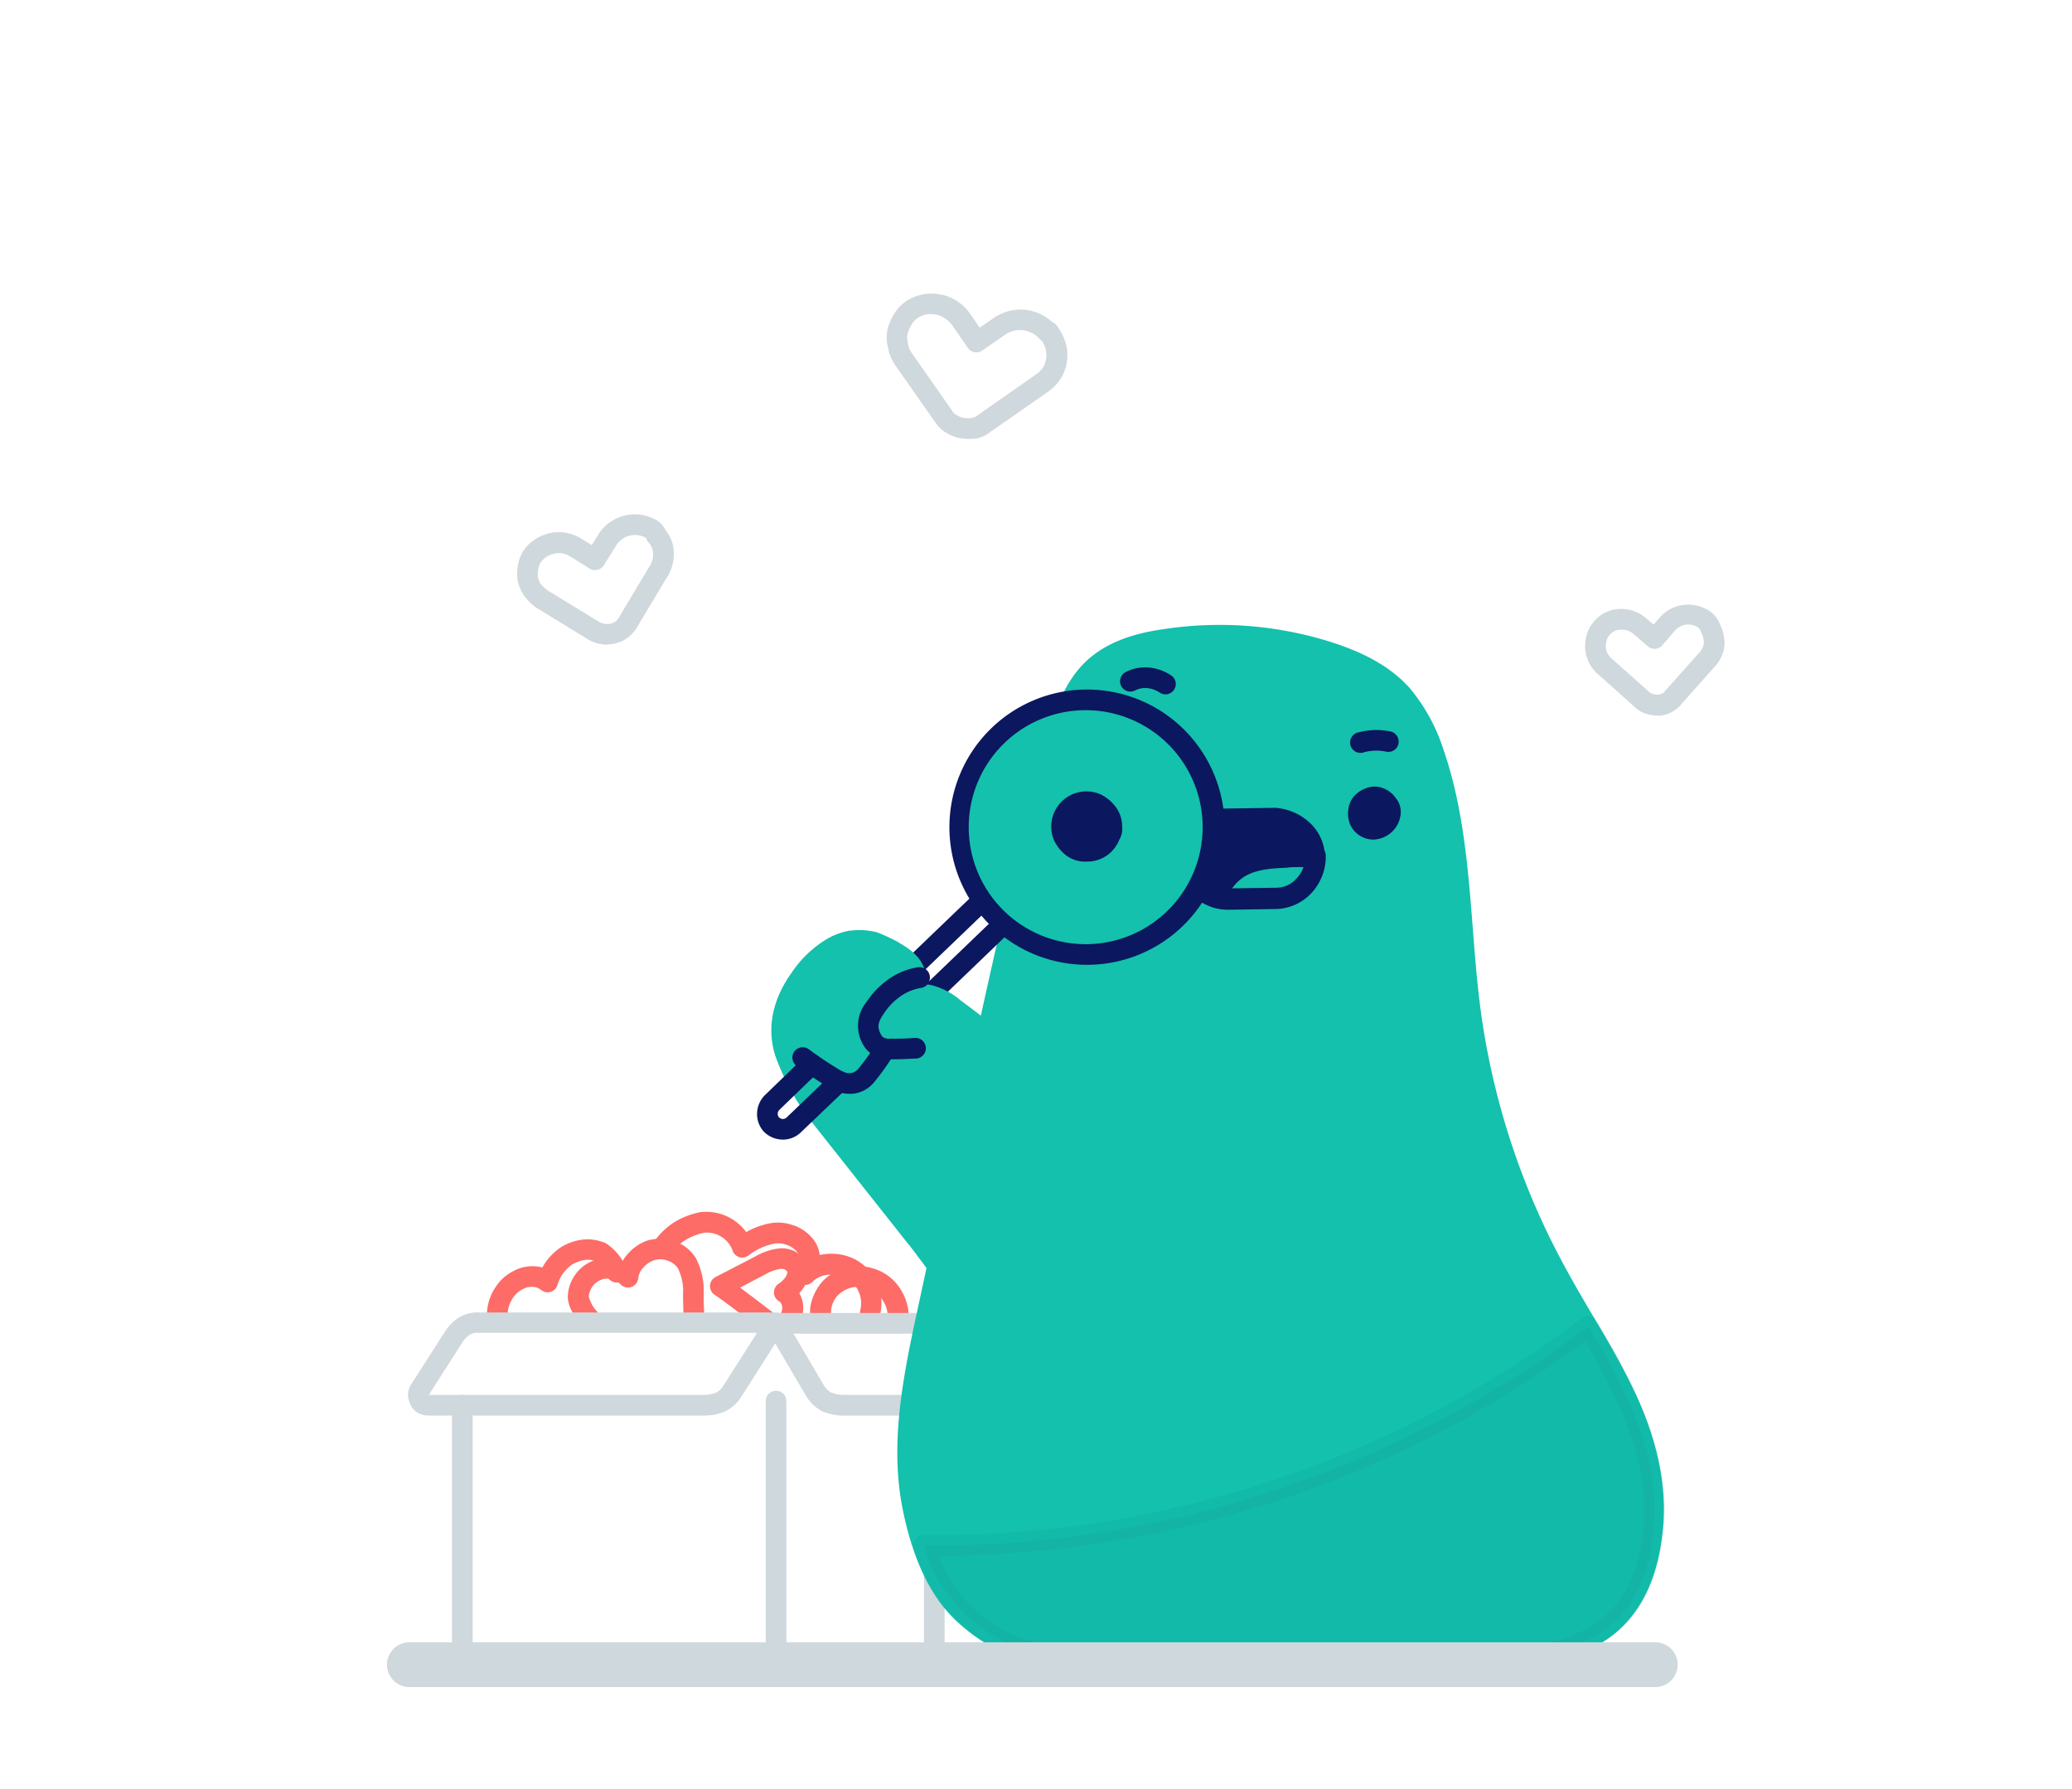 <svg width="139" height="120" fill="none" xmlns="http://www.w3.org/2000/svg"><path d="M39.691 89.262a.697.697 0 01-.461-.19c-.194-.18-1.14-1.13-1.14-2.118a2.69 2.69 0 011.694-2.4 2.483 2.483 0 011.518-.115c.159.033.313.082.462.147.11-.2.25-.385.41-.549.38-.424.87-.731 1.417-.886h.051a2.806 2.806 0 011.69.125 2.696 2.696 0 011.352 1.107 4.805 4.805 0 01.521 2.492c0 .62.046 1.478.046 1.487a.693.693 0 01-.655.729.706.706 0 01-.73-.655c0-.037-.045-.924-.045-1.607a3.451 3.451 0 00-.328-1.735 1.288 1.288 0 00-.628-.517l-.064-.023a1.384 1.384 0 00-.836-.055 1.583 1.583 0 00-.757.461l-.037.037c-.198.2-.323.46-.355.739a.692.692 0 01-1.177.415c-.176-.181-.4-.31-.646-.37a1.135 1.135 0 00-.697.065 1.315 1.315 0 00-.798 1.108c.11.425.337.81.655 1.112a.692.692 0 01-.462 1.196z" fill="#FD6C67"/><path d="M33.37 89.124a.692.692 0 01-.692-.642c-.065-.77.14-1.54.581-2.174a2.968 2.968 0 011.187-1.061 2.603 2.603 0 011.324-.323c.208-.001.415.028.614.087a3.854 3.854 0 011.32-1.407 3.618 3.618 0 011.348-.462c.487-.06.982.002 1.44.18h.046A3.493 3.493 0 0142 85.03a.694.694 0 11-1.283.526 2.267 2.267 0 00-.739-.965c-.24-.09-.498-.12-.752-.087-.282.044-.554.14-.803.281a2.464 2.464 0 00-1.02 1.385.673.673 0 01-.43.461.688.688 0 01-.613-.074 1.065 1.065 0 00-.59-.249 1.256 1.256 0 00-.675.139 1.69 1.69 0 00-.678.595l-.028.041c-.255.382-.371.84-.328 1.297a.697.697 0 01-.641.744h-.05zM58.385 88.708a.679.679 0 01-.166 0 .691.691 0 01-.508-.84c.105-.403.07-.829-.097-1.21a1.906 1.906 0 00-.807-.922 2.03 2.03 0 00-1.224-.24 1.67 1.67 0 00-1.093.489.693.693 0 01-1.053-.891c.134-.194.202-.425.194-.66a.735.735 0 00-.212-.526 1.462 1.462 0 00-.646-.416l-.079-.027a1.584 1.584 0 00-.775-.051c-.62.127-1.2.396-1.699.784a.687.687 0 01-1.084-.355 1.846 1.846 0 00-1.883-1.168c-.46.091-.899.263-1.297.508a3.331 3.331 0 00-.988.956.692.692 0 01-1.122-.813c.365-.54.836-1 1.385-1.352a5.254 5.254 0 011.81-.688h.06a3.32 3.32 0 012.958 1.348 5.217 5.217 0 011.629-.596c.483-.082.98-.044 1.445.111.478.14.91.406 1.25.771.338.336.552.777.605 1.25.152-.032.306-.055.462-.068a3.43 3.43 0 012.021.42 3.328 3.328 0 011.565 3.669.692.692 0 01-.651.517z" fill="#FD6C67"/><path d="M60.23 89.4h-.097a.692.692 0 01-.595-.784 2.03 2.03 0 00-.286-1.353 1.846 1.846 0 00-1.034-.844 2.178 2.178 0 00-1.048-.074 2.008 2.008 0 00-.923.49 1.684 1.684 0 00-.49 1.384.693.693 0 11-1.32.415c-.345-1.098.315-2.307.891-2.843a3.378 3.378 0 011.574-.812 3.494 3.494 0 011.717.106 3.23 3.23 0 011.846 1.468c.41.673.573 1.467.462 2.247a.688.688 0 01-.697.6zM52.615 89.492a.703.703 0 01-.554-.277.653.653 0 01-.106-.212.693.693 0 01-.965.115s-2.252-1.749-3.05-2.28a.69.69 0 01.064-1.19l2.677-1.385c.48-.28 1.01-.46 1.56-.53.36-.042.723.02 1.048.18a.75.75 0 01.157.087c.273.2.5.456.664.752a1.417 1.417 0 01.037.988v.074a2.033 2.033 0 01-.24.554c-.085.129-.18.25-.286.364a1.967 1.967 0 01.263 1.02c0 .32-.072.636-.212.923a1.984 1.984 0 01-.619.707.702.702 0 01-.438.11zm-2.968-3.134c.96.707 2.123 1.611 2.193 1.662a.678.678 0 01.235.346.76.76 0 01.125-.12.688.688 0 00.212-.217.748.748 0 00.065-.29c.002-.101-.02-.201-.065-.291a.375.375 0 00-.11-.153.691.691 0 01-.07-1.195c.199-.13.369-.3.498-.498.032-.064.056-.13.074-.199l.028-.092a1.166 1.166 0 00-.152-.153.922.922 0 00-.213-.064h-.06a2.883 2.883 0 00-1.07.378l-1.69.886z" fill="#FD6C67"/><path d="M61.522 112.338H32.168a2.213 2.213 0 01-.678-.129 1.623 1.623 0 01-.642-.397 1.672 1.672 0 01-.396-.637 2.03 2.03 0 01-.13-.683V94.246a.692.692 0 111.385 0v16.246a.826.826 0 00.055.245.37.37 0 00.065.097.34.34 0 00.101.064c.078.028.159.047.24.056h29.354a.433.433 0 00.314-.097.591.591 0 00.148-.365V94.246a.692.692 0 111.384 0v16.246a2.018 2.018 0 01-.461 1.265l-.05.055a1.782 1.782 0 01-1.335.526z" fill="#CFD8DC"/><path d="M52.061 112.339a.692.692 0 01-.692-.692V93.97a.692.692 0 011.385 0v17.677a.693.693 0 01-.693.692zM47.308 94.939h-18.6a1.334 1.334 0 01-.628-.162 1.177 1.177 0 01-.568-.623 1.529 1.529 0 01-.143-.59 1.31 1.31 0 01.203-.697l2.308-3.6c.234-.356.537-.66.89-.896a2.386 2.386 0 011.353-.346h19.938a.697.697 0 01.587 1.066l-2.908 4.57a2.65 2.65 0 01-1.126 1.01 3.63 3.63 0 01-1.306.268zm-18.54-1.385h18.54c.263-.01.522-.066.766-.166.19-.112.349-.271.461-.461l2.248-3.536h-18.66c-.202-.02-.407.02-.586.115a1.713 1.713 0 00-.499.494l-2.27 3.554z" fill="#CFD8DC"/><path d="M64.754 94.938h-8.216a3.76 3.76 0 01-1.352-.276.458.458 0 01-.097-.047 2.83 2.83 0 01-1.043-1.043l-2.626-4.467a.683.683 0 010-.697.697.697 0 01.6-.347h9.508a2.825 2.825 0 012.284 1.279l2.096 3.586c.12.205.184.437.189.674a1.5 1.5 0 01-.166.632 1.224 1.224 0 01-.54.54 1.312 1.312 0 01-.637.166zm-9.005-1.55c.258.1.531.157.808.166h8.132l-2.035-3.48c-.101-.17-.244-.31-.416-.406a.846.846 0 01-.11-.06 1.146 1.146 0 00-.587-.162h-8.307l2.017 3.434c.117.205.281.38.48.508h.018z" fill="#CFD8DC"/><path d="M70.478 51.416c.646-2.446 1.246-5.262 3.184-6.831 1.246-1.015 2.862-1.477 4.477-1.708a24.11 24.11 0 0111.17.877c1.8.6 3.553 1.43 4.8 2.862a11.65 11.65 0 012.076 3.784c1.939 5.585 1.708 11.631 2.492 17.493a50.815 50.815 0 005.585 17.123c1.477 2.769 3.231 5.4 4.616 8.215 1.384 2.816 2.307 5.954 2.03 9.092-.277 3.139-1.384 5.954-4.154 7.431-2.076 1.062-4.061 1.431-7.43 1.431H73.2c-3.6 0-6.185-.785-8.493-2.908-1.984-1.8-2.954-4.615-3.461-7.246-.831-4.246.046-8.63.969-12.877 2.677-12.277 5.123-24.554 8.262-36.738z" fill="#13C1AC"/><path d="M99.324 111.877H73.2c-3.928 0-6.605-.923-8.964-3.092-1.767-1.602-3.004-4.154-3.692-7.625-.826-4.223-.05-8.455.97-13.153.655-3.007 1.3-6.013 1.938-9.019 1.947-9.11 3.96-18.53 6.332-27.743l.152-.582c.61-2.353 1.302-5.021 3.268-6.613 1.168-.951 2.742-1.556 4.814-1.847a24.858 24.858 0 0111.478.923c1.482.494 3.61 1.348 5.11 3.065a12.278 12.278 0 012.21 4.025c1.348 3.881 1.671 8.017 1.985 12.023.143 1.846.29 3.748.54 5.594a49.87 49.87 0 005.506 16.887c.628 1.177 1.32 2.354 1.989 3.49.924 1.532 1.847 3.115 2.64 4.749 1.648 3.355 2.354 6.535 2.096 9.457-.342 3.881-1.846 6.563-4.514 7.98-2.137 1.075-4.237 1.481-7.735 1.481zM71.17 51.591c-2.363 9.185-4.371 18.59-6.314 27.692-.64 3.004-1.286 6.011-1.939 9.023-.992 4.547-1.744 8.631-.969 12.596.61 3.157 1.703 5.464 3.231 6.868 2.105 1.938 4.43 2.727 8.026 2.727h26.123c3.296 0 5.16-.355 7.117-1.357 2.234-1.19 3.476-3.443 3.78-6.872.236-2.668-.429-5.603-1.966-8.728-.775-1.583-1.698-3.147-2.585-4.657-.678-1.149-1.384-2.335-2.017-3.535a51.333 51.333 0 01-5.663-17.354c-.249-1.892-.401-3.817-.544-5.677-.305-3.914-.623-7.961-1.916-11.686a10.99 10.99 0 00-1.952-3.568c-.965-1.103-2.39-1.947-4.486-2.649a23.538 23.538 0 00-10.842-.849c-1.846.263-3.18.77-4.154 1.56-1.61 1.306-2.215 3.637-2.801 5.89l-.13.576z" fill="#13C1AC"/><g opacity=".2" fill="#0B175E"><path opacity=".2" d="M110.954 102.369c.277-3.138-.647-6.23-2.031-9.092-.692-1.477-1.523-2.908-2.354-4.338a73.177 73.177 0 01-41.538 14.676 32.92 32.92 0 01-3.047 0 10.484 10.484 0 002.816 4.708c2.307 2.123 4.892 2.908 8.492 2.908h26.123c3.369 0 5.354-.323 7.431-1.431 2.769-1.477 3.877-4.338 4.108-7.431z"/><path opacity=".2" d="M99.416 111.923H73.293c-3.928 0-6.605-.923-8.963-3.092a11.194 11.194 0 01-3.01-5.026.708.708 0 01.12-.619.701.701 0 01.578-.263c.987.046 1.993.046 2.981 0a72.062 72.062 0 0041.155-14.538.7.7 0 01.555-.125.69.69 0 01.461.332c.821 1.417 1.675 2.885 2.381 4.39 1.662 3.438 2.35 6.53 2.096 9.443-.286 3.817-1.846 6.577-4.473 7.984-2.095 1.117-4.126 1.514-7.758 1.514zm-36.461-7.587a9.824 9.824 0 002.307 3.489c2.09 1.924 4.417 2.714 8.013 2.714h26.123c3.42 0 5.215-.342 7.103-1.348 2.233-1.191 3.493-3.503 3.743-6.872.23-2.659-.411-5.516-1.966-8.733-.577-1.223-1.256-2.437-1.939-3.618a73.43 73.43 0 01-41.261 14.34c-.716.032-1.417.041-2.119.028h-.005z"/></g><path d="M27.46 111.646h83.586" stroke="#CFD8DC" stroke-width="3" stroke-linecap="round" stroke-linejoin="round"/><path d="M85.523 54.877l-3.23.046c-.283.001-.564.048-.832.139 0 .138.047.277.047.461a8.826 8.826 0 01-1.016 4.062c.52.469 1.193.732 1.892.738l3.231-.046a2.682 2.682 0 002.585-2.723 2.511 2.511 0 00-.785-1.846 3.065 3.065 0 00-1.892-.831z" fill="#0B175E"/><path d="M82.393 61.015a3.563 3.563 0 01-2.368-.923.697.697 0 01-.147-.83 8.174 8.174 0 00.923-3.744.776.776 0 000-.157 2.41 2.41 0 01-.028-.304.683.683 0 01.462-.656 3.307 3.307 0 011.047-.175l3.231-.046h.055c.862.063 1.677.42 2.308 1.01a3.19 3.19 0 011.01 2.359 3.374 3.374 0 01-3.23 3.415l-3.263.051zm-1.025-1.652c.312.172.66.264 1.016.267l3.23-.046a1.985 1.985 0 001.902-2.03 1.814 1.814 0 00-.558-1.334 2.359 2.359 0 00-1.445-.651l-3.203.046h-.102a9.564 9.564 0 01-.84 3.748z" fill="#0B175E"/><path fill-rule="evenodd" clip-rule="evenodd" d="M93.97 54.508a1.45 1.45 0 00-.323-.97 1.804 1.804 0 00-.785-.646 1.55 1.55 0 00-1.015-.092c-.347.086-.665.26-.923.508a1.606 1.606 0 00-.462.923c-.061.34-.03.691.092 1.015a1.704 1.704 0 001.616 1.062 1.901 1.901 0 001.8-1.8z" fill="#0B175E"/><path d="M86.216 57.507c-1.107.047-2.261.139-3.184.739a3.858 3.858 0 00-1.477 1.938c.253.079.52.11.784.093l3.231-.047a2.487 2.487 0 001.892-.83 2.717 2.717 0 00.785-1.939v-.046c-.692.046-1.338.046-2.03.092z" fill="#13C1AC"/><path d="M82.328 60.97c-.35.019-.701-.03-1.034-.143a.688.688 0 01-.392-.873 4.564 4.564 0 011.745-2.307c1.07-.693 2.33-.803 3.53-.854.351 0 .688-.032 1.03-.046.341-.014.655 0 .992-.047a.696.696 0 01.739.693v.046a3.404 3.404 0 01-.988 2.428 3.155 3.155 0 01-2.382 1.056l-3.23.047h-.01zm5.114-2.816h-.19c-.327 0-.654 0-.991.046-1.053.042-2.063.125-2.834.628-.3.202-.562.457-.771.752l2.921-.041a1.8 1.8 0 001.385-.605c.217-.22.382-.487.48-.78zM78.184 46.569a.684.684 0 01-.401-.13 1.846 1.846 0 00-.831-.29 1.496 1.496 0 00-.812.161.691.691 0 11-.619-1.237 2.842 2.842 0 011.588-.3 3.18 3.18 0 011.477.54.692.692 0 01-.402 1.256zM91.338 50.493a.697.697 0 01-.157-1.385 4.638 4.638 0 012.114-.046.692.692 0 01-.314 1.348 3.23 3.23 0 00-1.486.046.631.631 0 01-.157.037zM61.431 68.307a.693.693 0 01-.461-1.19l5.377-5.165a7.024 7.024 0 01-.499-.55l-5.118 4.912a.692.692 0 01-.96-.997l5.677-5.446a.694.694 0 01.549-.19.67.67 0 01.466.319c.37.533.81 1.014 1.306 1.43a.688.688 0 01.037 1.03l-5.908 5.677a.693.693 0 01-.466.17z" fill="#0B175E"/><path d="M72.923 64.015a8.538 8.538 0 10-8.538-8.538 8.548 8.548 0 008.538 8.538z" fill="#13C1AC"/><path d="M72.922 64.708a9.23 9.23 0 110-18.462 9.23 9.23 0 010 18.462zm0-17.077a7.847 7.847 0 100 15.693 7.847 7.847 0 000-15.693z" fill="#0B175E"/><path fill-rule="evenodd" clip-rule="evenodd" d="M75.277 55.43a2.16 2.16 0 00-.416-1.291 2.769 2.769 0 00-1.061-.878 2.363 2.363 0 00-3.231 1.708c-.092.465-.044.947.138 1.385.199.422.5.787.877 1.061a2.17 2.17 0 001.339.37c.317.005.632-.058.923-.185.28-.114.531-.288.738-.508.221-.224.394-.49.508-.784.157-.264.222-.573.185-.877z" fill="#0B175E"/><path d="M61.431 70.292a16.41 16.41 0 01-1.707.046 1.31 1.31 0 01-1.108-.462c-.323-.507.046-1.2.462-1.66.83-.924 2.03-1.709 3.277-1.478a4.155 4.155 0 011.661.877c1.43 1.062 2.862 2.17 4.2 3.323L63.97 86.492a16.165 16.165 0 00-1.246-1.846c-.462-.6-.877-1.2-1.339-1.754l-6.646-8.4a15.994 15.994 0 01-2.077-3.923c-.554-1.754-.046-3.462 1.016-4.938A6.85 6.85 0 0155.8 63.6a3.868 3.868 0 011.384-.508 3.93 3.93 0 011.477.093c.378.15.748.319 1.108.507.646.37 1.385.785 1.615 1.523.231.739-.046 1.477-.369 2.17a23.73 23.73 0 01-2.954 4.707 1.487 1.487 0 01-.923.554 1.69 1.69 0 01-1.061-.185 24.913 24.913 0 01-2.308-1.523" fill="#13C1AC"/><path d="M63.969 87.184a.688.688 0 01-.6-.35 15.51 15.51 0 00-1.196-1.764c-.17-.226-.332-.461-.498-.664-.277-.379-.54-.734-.822-1.07l-6.66-8.415a16.616 16.616 0 01-2.183-4.112c-.581-1.846-.198-3.77 1.103-5.58a7.485 7.485 0 012.308-2.22c.494-.3 1.04-.503 1.61-.596h.07a4.662 4.662 0 011.74.116c.416.163.822.348 1.218.554l.056.027c.71.411 1.602.924 1.91 1.907.1.325.138.666.111 1.006.107 0 .217.023.323.041.73.183 1.406.534 1.976 1.025 1.675 1.241 3.023 2.308 4.214 3.332a.702.702 0 01.217.711L64.62 86.686a.697.697 0 01-.582.503l-.07-.005zm-9.956-15.23c.37.74.798 1.448 1.284 2.118l6.632 8.377c.295.355.581.743.858 1.117.162.212.319.43.485.646.166.217.3.397.438.586l3.72-13.634c-1.08-.923-2.307-1.878-3.826-3.004a3.522 3.522 0 00-1.407-.762 1.651 1.651 0 00-.425-.023c-.042.097-.083.194-.13.286a23.793 23.793 0 01-1.047 1.971c.272 0 .558-.028.785-.046a.695.695 0 01.101 1.384c-.59.047-1.181.063-1.772.047a24.1 24.1 0 01-1.108 1.495 2.174 2.174 0 01-1.384.808 2.377 2.377 0 01-1.491-.273 27.749 27.749 0 01-1.727-1.08l.014-.013zm-.244-1.722c.15 0 .295.05.415.138.72.535 1.47 1.03 2.243 1.482.192.098.411.13.623.092a.813.813 0 00.462-.309c.277-.346.55-.702.807-1.07a1.642 1.642 0 01-.276-.287l-.033-.041c-.461-.702-.244-1.634.531-2.497a5.428 5.428 0 012.16-1.528c.074-.263.074-.54 0-.803-.148-.462-.724-.799-1.278-1.117-.333-.166-.688-.346-1.03-.462a3.23 3.23 0 00-1.13-.05c-.39.063-.764.197-1.103.397a6.23 6.23 0 00-1.93 1.846c-1.066 1.486-1.384 2.94-.923 4.347v.037a.683.683 0 01.462-.161v-.014zm5.714-1.435c-.1.123-.182.26-.245.406l.245-.406z" fill="#13C1AC"/><path d="M52.477 76.43a1.79 1.79 0 01-1.228-.526 1.74 1.74 0 01-.461-1.227 1.79 1.79 0 01.526-1.228L54 70.855a.693.693 0 01.96.997l-2.677 2.585a.397.397 0 00-.11.24c-.006.089.02.177.073.25.067.067.155.11.25.12.089.005.177-.022.249-.075L55.846 72a.694.694 0 01.96 1.001l-3.092 2.954a1.732 1.732 0 01-1.237.476z" fill="#0B175E"/><path d="M56.973 73.357c-.4.003-.795-.099-1.145-.295-.824-.476-1.619-1-2.381-1.57a.692.692 0 11.83-1.107c.72.535 1.469 1.03 2.244 1.481.192.098.41.13.623.093a.826.826 0 00.461-.31c.435-.529.832-1.089 1.187-1.675a.694.694 0 011.181.73 15.75 15.75 0 01-1.306 1.846c-.342.434-.838.72-1.385.798a2.9 2.9 0 01-.309.01z" fill="#0B175E"/><path d="M60.069 71.045h-.379a2.002 2.002 0 01-1.629-.739 2.524 2.524 0 01.07-3.106 5.66 5.66 0 011.462-1.514 4.616 4.616 0 012.008-.817.701.701 0 01.212 1.385 3.3 3.3 0 00-1.407.568 4.29 4.29 0 00-1.113 1.154c-.461.66-.461 1.006-.101 1.55.075.053.155.098.24.134.096.01.194.01.29 0h.074c.529.012 1.057-.005 1.583-.05a.694.694 0 01.102 1.384c-.175 0-.886.05-1.412.05z" fill="#0B175E"/><path d="M40.74 43.237c-.467 0-.924-.129-1.32-.373l-3.458-2.119a.419.419 0 01-.074-.05 4.262 4.262 0 01-.706-.707l-.055-.078c-.2-.313-.339-.66-.411-1.025a3.152 3.152 0 01.046-1.057c.074-.407.25-.788.512-1.108a3.004 3.004 0 011.708-.987 2.806 2.806 0 011.957.364l.762.462.461-.748a2.88 2.88 0 011.606-1.195c.667-.2 1.385-.15 2.017.143.37.15.674.426.859.78.204.261.36.556.461.872a.417.417 0 01.028.102c.075.348.09.707.046 1.061a2.966 2.966 0 01-.365 1.025l-2.077 3.461a2.307 2.307 0 01-1.993 1.159l-.005.018zm-4.016-3.65l3.429 2.1c.234.14.51.192.78.147a.857.857 0 00.61-.461l2.085-3.48c.09-.158.15-.33.18-.508a1.786 1.786 0 00-.037-.545 1.2 1.2 0 00-.23-.42.692.692 0 01-.176-.295.875.875 0 00-.198-.13 1.495 1.495 0 00-1.034-.04 1.514 1.514 0 00-.803.636l-.822 1.32a.688.688 0 01-.95.222l-1.339-.831a1.385 1.385 0 00-.988-.18 1.565 1.565 0 00-.895.512c-.108.134-.18.293-.208.462a1.898 1.898 0 00-.046.6c.041.178.113.349.212.503.13.144.273.274.43.388zM64.961 29.432a2.8 2.8 0 01-1.486-.406 2.307 2.307 0 01-.78-.77l-2.663-3.794a2.986 2.986 0 01-.462-1.177 2.4 2.4 0 010-1.302c.11-.381.28-.743.504-1.07a2.695 2.695 0 011.006-.882 3.06 3.06 0 012.174-.24h.046c.742.199 1.387.662 1.814 1.301l.609.886.886-.609a3.115 3.115 0 013.974.231.706.706 0 01.337.268c.24.324.426.686.549 1.07.13.405.168.834.11 1.256a2.81 2.81 0 01-.429 1.209 3.175 3.175 0 01-.89.905l-3.799 2.644c-.282.232-.616.39-.974.462-.174.02-.35.026-.526.018zm-2.51-8.367a1.49 1.49 0 00-.734.175c-.198.095-.369.24-.494.42-.144.21-.254.44-.328.683a1.07 1.07 0 000 .59.298.298 0 010 .093c.042.229.132.445.263.637l2.668 3.817.027.041c.076.131.184.24.314.314.152.097.322.16.499.19.183.032.37.032.554 0a.96.96 0 00.392-.194l3.85-2.691c.204-.131.378-.305.511-.508.12-.193.192-.41.213-.637.024-.23 0-.462-.07-.683a1.873 1.873 0 00-.23-.461.626.626 0 01-.171-.143 1.744 1.744 0 00-2.308-.245l-.041.032-1.477 1.016a.697.697 0 01-.965-.18l-1.015-1.477a1.846 1.846 0 00-1.039-.739 2.274 2.274 0 00-.42-.05zM111.23 48a3.033 3.033 0 01-.72-.11 1.795 1.795 0 01-.83-.462l-2.557-2.28a2.522 2.522 0 01-.587-.84 2.397 2.397 0 01-.198-.974c-.003-.342.061-.68.189-.997.129-.314.323-.597.568-.83a2.333 2.333 0 011.689-.666 2.551 2.551 0 011.652.628l.494.425.425-.49.032-.036a2.52 2.52 0 011.574-.799 2.663 2.663 0 011.68.379l.069.046c.308.218.542.523.674.877.13.258.219.535.263.821.082.377.053.77-.083 1.131-.11.326-.288.625-.521.877l-2.262 2.538c-.182.234-.418.421-.688.545a1.89 1.89 0 01-.863.217zm-2.446-5.77a.943.943 0 00-.711.26 1.12 1.12 0 00-.263.368 1.236 1.236 0 00-.023.845 1.12 1.12 0 00.286.42l2.557 2.28c.058.06.132.101.213.12a.81.81 0 00.632 0 .464.464 0 00.217-.166l.037-.046 2.307-2.585a1.31 1.31 0 00.245-.462.629.629 0 000-.364 1.337 1.337 0 00-.143-.462.764.764 0 01-.083-.221 2.32 2.32 0 00-.18-.166 1.303 1.303 0 00-.771-.157 1.182 1.182 0 00-.724.383l-.864.997a.673.673 0 01-.471.24.688.688 0 01-.502-.166l-1.016-.877a1.153 1.153 0 00-.743-.24z" fill="#CFD8DC"/></svg>